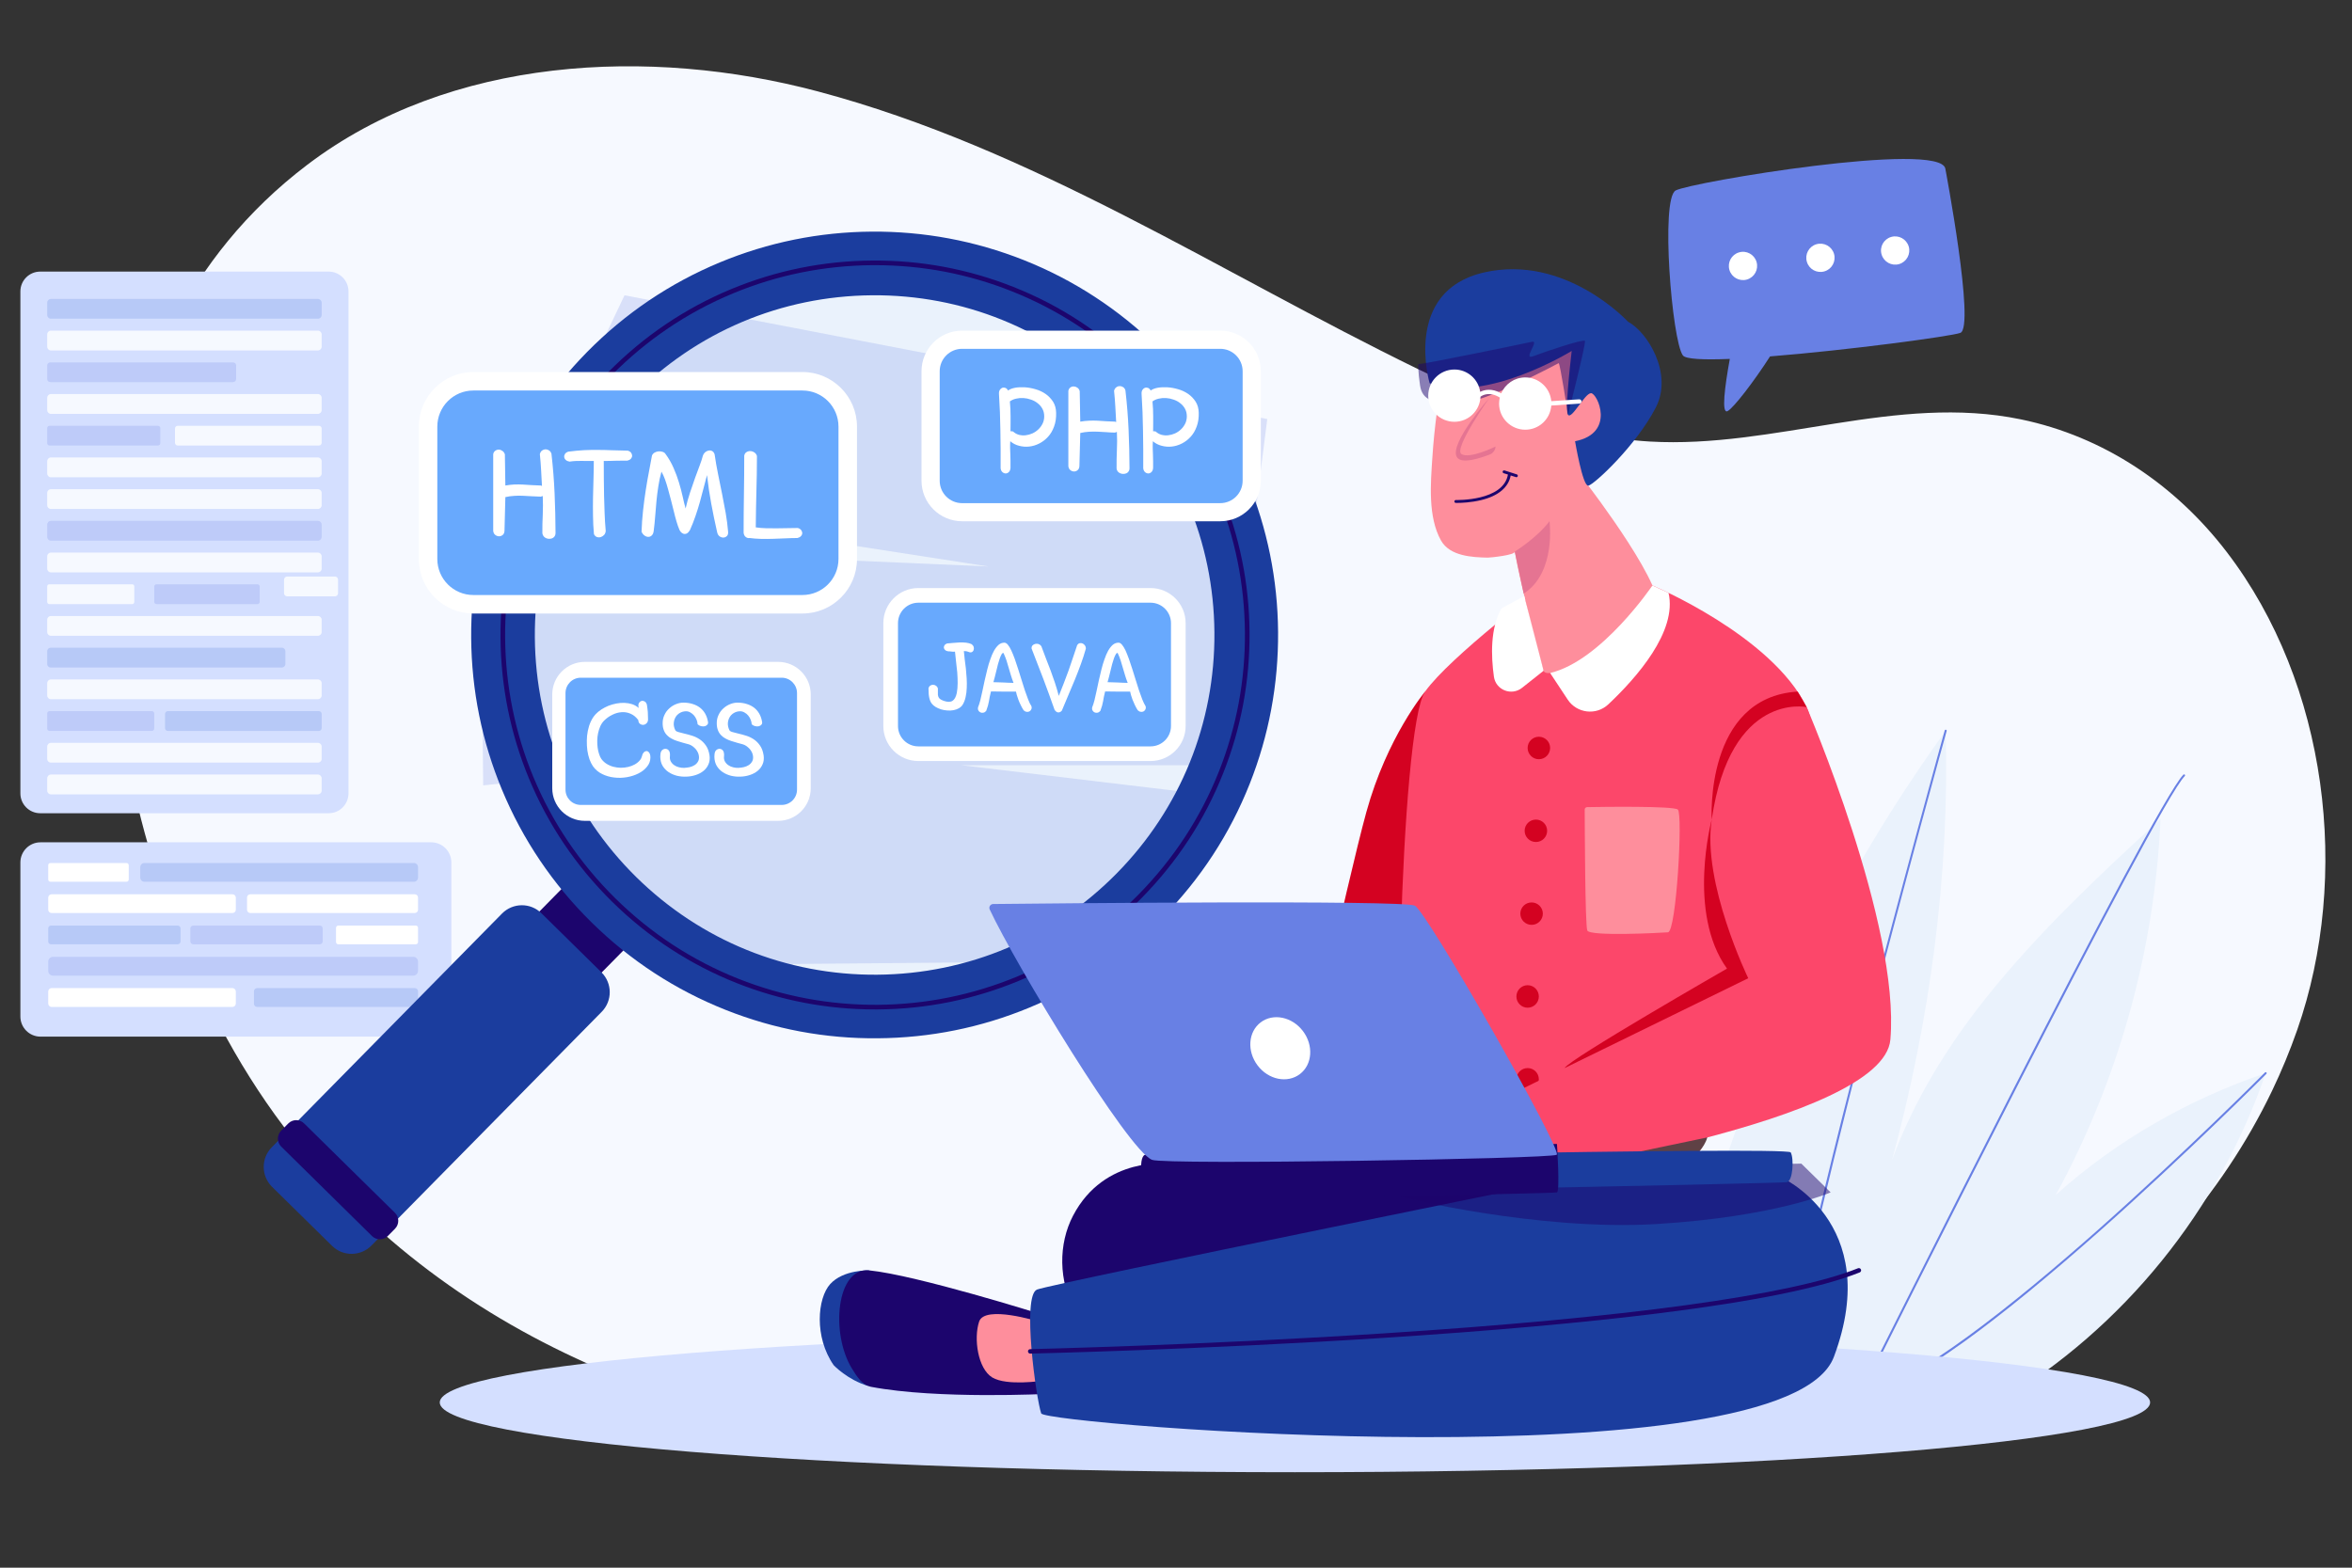 <svg version="1.2" xmlns="http://www.w3.org/2000/svg" viewBox="0 0 3000 2000" width="3000" height="2000">
	<rect x="0" y="0" width="3000" height="2000" fill="#333333" stroke="none"/>
	<title>vecteezy_programer-learning-programming-languages-by-computer-laptop_5151164</title>
	<defs>
		<clipPath clipPathUnits="userSpaceOnUse" id="cp1">
			<path d="m2046.1 429.72c-19.94-21.23-89.92-42.06-144.9-28.9-30.99 7.43-54.18 33.24-59.37 64.68-6.47 39.14-12.31 78.48-14.86 118.1-2.14 33.08-5.91 75.95 11.17 106.08 11.22 19.81 39.33 21.34 59.52 21.68 3.36 0.05 35.24-3.19 34.48-7.61 7.26 42.59 32.46 139.11 36.79 151.97 6.08 18.08 125.13-50.07 144.2-73.83 19.06-23.76-87.19-162.33-87.19-162.33 10.48-29.59 47.9-160.31 20.16-189.84z"/>
		</clipPath>
	</defs>
	<style>
		.s0 { fill: #f6f9ff } 
		.s1 { fill: #d4dfff } 
		.s2 { fill: #ffffff } 
		.s3 { fill: #b7c9f7 } 
		.s4 { opacity: .2;fill: #6880e4 } 
		.s5 { fill: #eaf2fc } 
		.s6 { fill: #6880e4 } 
		.s7 { fill: #1c056d } 
		.s8 { fill: #1b3d9e } 
		.s9 { fill: #d40221 } 
		.s10 { fill: #fe8e9c } 
		.s11 { opacity: .5;fill: #1c056d } 
		.s12 { fill: #fc476a } 
		.s13 { fill: #e57492 } 
		.s14 { fill: #5f4145 } 
		.s15 { fill: #68a9fd } 
	</style>
	<g id="Layer 1">
		<path id="&lt;Path&gt;" class="s0" d="m2898 1391.7c12.1-25.2 22.8-51.1 32.1-77.7 68.7-196.4 39.1-441.4-89.9-609.8-65.3-85.4-156.7-147.3-262.6-169.2-159-32.9-314.2 37.5-473.2 28.3-103.7-6-202.2-46.9-295.7-92.4-252.4-122.9-491.5-281.5-765.6-354.3-214.8-57.1-469.1-44.8-651.4 93.8-307.8 233.9-290.4 670.2-159.3 994.1 38.1 94.1 88.2 184.4 153.2 262.7 224.8 270.7 557.8 372 899.1 394.3 297.6 19.4 605 8.8 903.1-2 299.1-10.9 581.2-199.1 710.2-467.8z"/>
		<g id="&lt;Group&gt;">
			<g id="&lt;Group&gt;">
				<path id="&lt;Path&gt;" class="s1" d="m550.1 1322.5h-498.5c-14.1 0-25.6-11.5-25.6-25.7v-196.5c0-14.2 11.5-25.7 25.6-25.7h498.5c14.1 0 25.6 11.5 25.6 25.7v196.5c0 14.2-11.5 25.7-25.6 25.7z"/>
				<path id="&lt;Path&gt;" class="s2" d="m161.3 1124.9h-97c-1.6 0-2.8-1.3-2.8-2.8v-18.3c0-1.6 1.2-2.8 2.8-2.8h97c1.6 0 2.9 1.2 2.9 2.8v18.3c0 1.5-1.3 2.8-2.9 2.8z"/>
				<path id="&lt;Path&gt;" class="s3" d="m527.9 1124.9h-343.7c-2.9 0-5.3-2.4-5.3-5.3v-13.3c0-3 2.4-5.3 5.3-5.3h343.7c2.9 0 5.3 2.3 5.3 5.3v13.3c0 2.9-2.4 5.3-5.3 5.3z"/>
				<path id="&lt;Path&gt;" class="s2" d="m296.5 1164.8h-230.7c-2.4 0-4.3-1.9-4.3-4.3v-15.3c0-2.4 1.9-4.3 4.3-4.3h230.7c2.4 0 4.3 1.9 4.3 4.3v15.3c0 2.4-1.9 4.3-4.3 4.3z"/>
				<path id="&lt;Path&gt;" class="s2" d="m529 1164.8h-209.7c-2.3 0-4.2-1.8-4.2-4.1v-15.7c0-2.3 1.9-4.1 4.2-4.1h209.7c2.3 0 4.2 1.8 4.2 4.1v15.7c0 2.3-1.9 4.1-4.2 4.1z"/>
				<path id="&lt;Path&gt;" class="s3" d="m226.6 1204.7h-161.5c-2 0-3.6-1.6-3.6-3.6v-16.7c0-2 1.6-3.6 3.6-3.6h161.5c2 0 3.7 1.6 3.7 3.6v16.7c0 2-1.7 3.6-3.7 3.6z"/>
				<path id="&lt;Path&gt;" class="s4" d="m407.9 1204.7h-161.5c-2 0-3.6-1.6-3.6-3.6v-16.7c0-2 1.6-3.6 3.6-3.6h161.5c2 0 3.7 1.6 3.7 3.6v16.7c0 2-1.7 3.6-3.7 3.6z"/>
				<path id="&lt;Path&gt;" class="s2" d="m530.3 1204.7h-98.9c-1.5 0-2.8-1.3-2.8-2.8v-18.2c0-1.6 1.3-2.9 2.8-2.9h98.9c1.6 0 2.9 1.3 2.9 2.9v18.2c0 1.5-1.3 2.8-2.9 2.8z"/>
				<path id="&lt;Path&gt;" class="s4" d="m527.1 1244.7h-459.5c-3.4 0-6.1-2.8-6.1-6.2v-11.7c0-3.4 2.7-6.1 6.1-6.1h459.5c3.4 0 6.1 2.7 6.1 6.1v11.7c0 3.4-2.7 6.2-6.1 6.2z"/>
				<path id="&lt;Path&gt;" class="s2" d="m296.5 1284.6h-230.7c-2.4 0-4.3-2-4.3-4.4v-15.2c0-2.4 1.9-4.4 4.3-4.4h230.7c2.4 0 4.3 2 4.3 4.4v15.2c0 2.4-1.9 4.4-4.3 4.4z"/>
				<path id="&lt;Path&gt;" class="s3" d="m529.1 1284.6h-201.1c-2.3 0-4.1-1.9-4.1-4.1v-15.8c0-2.3 1.8-4.1 4.1-4.1h201.1c2.3 0 4.1 1.8 4.1 4.1v15.8c0 2.2-1.8 4.1-4.1 4.1z"/>
			</g>
			<g id="&lt;Group&gt;">
				<path id="&lt;Path&gt;" class="s1" d="m419.2 1037.5h-367.9c-14 0-25.3-11.4-25.3-25.3v-640.4c0-14 11.3-25.3 25.3-25.3h367.9c14 0 25.3 11.3 25.3 25.3v640.4c0 13.9-11.3 25.3-25.3 25.3z"/>
				<path id="&lt;Path&gt;" class="s3" d="m405.5 406.6h-340.6c-2.6 0-4.7-2.1-4.7-4.8v-15.7c0-2.6 2.1-4.7 4.7-4.7h340.6c2.6 0 4.8 2.1 4.8 4.7v15.7c0 2.7-2.2 4.8-4.8 4.8z"/>
				<path id="&lt;Path&gt;" class="s0" d="m405.5 447.1h-340.6c-2.6 0-4.7-2.2-4.7-4.8v-15.7c0-2.6 2.1-4.8 4.7-4.8h340.6c2.6 0 4.8 2.2 4.8 4.8v15.7c0 2.6-2.2 4.8-4.8 4.8z"/>
				<path id="&lt;Path&gt;" class="s4" d="m297.2 487.5h-233.1c-2.2 0-3.9-1.8-3.9-3.9v-17.4c0-2.2 1.7-3.9 3.9-3.9h233.1c2.2 0 4 1.7 4 3.9v17.4c0 2.1-1.8 3.9-4 3.9z"/>
				<path id="&lt;Path&gt;" class="s0" d="m405.5 528h-340.6c-2.6 0-4.7-2.2-4.7-4.8v-15.7c0-2.6 2.1-4.8 4.7-4.8h340.6c2.6 0 4.8 2.2 4.8 4.8v15.7c0 2.6-2.2 4.8-4.8 4.8z"/>
				<path id="&lt;Path&gt;" class="s0" d="m406.8 568.4h-180.1c-1.9 0-3.5-1.5-3.5-3.5v-18.2c0-2 1.6-3.5 3.5-3.5h180.1c1.9 0 3.5 1.5 3.5 3.5v18.2c0 2-1.6 3.5-3.5 3.5z"/>
				<path id="&lt;Path&gt;" class="s4" d="m201.4 568.4h-138.2c-1.7 0-3-1.3-3-3v-19.2c0-1.7 1.3-3 3-3h138.2c1.7 0 3.1 1.3 3.1 3v19.2c0 1.7-1.4 3-3.1 3z"/>
				<path id="&lt;Path&gt;" class="s0" d="m405.5 608.9h-340.6c-2.6 0-4.7-2.2-4.7-4.8v-15.7c0-2.6 2.1-4.8 4.7-4.8h340.6c2.6 0 4.8 2.2 4.8 4.8v15.7c0 2.6-2.2 4.8-4.8 4.8z"/>
				<path id="&lt;Path&gt;" class="s0" d="m405.5 649.3h-340.6c-2.6 0-4.7-2.1-4.7-4.7v-15.8c0-2.6 2.1-4.7 4.7-4.7h340.6c2.6 0 4.8 2.1 4.8 4.7v15.8c0 2.6-2.2 4.7-4.8 4.7z"/>
				<path id="&lt;Path&gt;" class="s4" d="m405.5 689.8h-340.6c-2.6 0-4.7-2.2-4.7-4.8v-15.7c0-2.6 2.1-4.8 4.7-4.8h340.6c2.6 0 4.8 2.2 4.8 4.8v15.7c0 2.6-2.2 4.8-4.8 4.8z"/>
				<path id="&lt;Path&gt;" class="s0" d="m405.5 730.2h-340.6c-2.6 0-4.7-2.1-4.7-4.7v-15.8c0-2.6 2.1-4.7 4.7-4.7h340.6c2.6 0 4.8 2.1 4.8 4.7v15.8c0 2.6-2.2 4.7-4.8 4.7z"/>
				<path id="&lt;Path&gt;" class="s0" d="m168.6 770.7h-105.7c-1.5 0-2.7-1.2-2.7-2.7v-19.9c0-1.5 1.2-2.7 2.7-2.7h105.7c1.5 0 2.7 1.2 2.7 2.7v19.9c0 1.5-1.2 2.7-2.7 2.7z"/>
				<path id="&lt;Path&gt;" class="s4" d="m328.4 770.7h-128.7c-1.7 0-3-1.3-3-3v-19.3c0-1.6 1.3-3 3-3h128.7c1.6 0 2.9 1.4 2.9 3v19.3c0 1.7-1.3 3-2.9 3z"/>
				<path id="&lt;Path&gt;" class="s0" d="m405.5 811.1h-340.6c-2.6 0-4.7-2.1-4.7-4.7v-15.8c0-2.6 2.1-4.7 4.7-4.7h340.6c2.6 0 4.8 2.1 4.8 4.7v15.8c0 2.6-2.2 4.7-4.8 4.7z"/>
				<path id="&lt;Path&gt;" class="s3" d="m359.5 851.6h-294.9c-2.4 0-4.4-2-4.4-4.5v-16.3c0-2.5 2-4.5 4.4-4.5h294.9c2.5 0 4.5 2 4.5 4.5v16.3c0 2.5-2 4.5-4.5 4.5z"/>
				<path id="&lt;Path&gt;" class="s0" d="m405.5 892h-340.6c-2.6 0-4.7-2.1-4.7-4.7v-15.7c0-2.7 2.1-4.8 4.7-4.8h340.6c2.6 0 4.8 2.1 4.8 4.8v15.7c0 2.6-2.2 4.7-4.8 4.7z"/>
				<path id="&lt;Path&gt;" class="s4" d="m193.7 932.5h-130.5c-1.7 0-3-1.3-3-3v-19.3c0-1.6 1.3-3 3-3h130.5c1.7 0 3 1.4 3 3v19.3c0 1.7-1.3 3-3 3z"/>
				<path id="&lt;Path&gt;" class="s3" d="m406.7 932.5h-192.6c-2 0-3.6-1.6-3.6-3.6v-18.1c0-2 1.6-3.6 3.6-3.6h192.6c2 0 3.6 1.6 3.6 3.6v18.1c0 2-1.6 3.6-3.6 3.6z"/>
				<path id="&lt;Path&gt;" class="s0" d="m405.5 972.9h-340.6c-2.6 0-4.7-2.1-4.7-4.7v-15.7c0-2.7 2.1-4.8 4.7-4.8h340.6c2.6 0 4.8 2.1 4.8 4.8v15.7c0 2.6-2.2 4.7-4.8 4.7z"/>
				<path id="&lt;Path&gt;" class="s0" d="m405.5 1013.4h-340.6c-2.6 0-4.7-2.1-4.7-4.8v-15.7c0-2.6 2.1-4.8 4.7-4.8h340.6c2.6 0 4.8 2.2 4.8 4.8v15.7c0 2.7-2.2 4.8-4.8 4.8z"/>
			</g>
		</g>
		<path id="&lt;Path&gt;" class="s5" d="m2622 1524.6q4-7 7.7-14.1c75.5-143.5 118.9-303.8 126.1-465.7-77.7 71.2-155.9 144.7-221.7 227.1-50.3 62.9-93.4 132.8-120.8 208.2 48.3-178.3 73.6-363.4 68.4-547.9-183.4 254.6-306.9 551.5-359.9 860.8l428.8-4.8c157.7-93.9 280.3-245.3 339.3-419.1-98.1 33.1-190.7 86.1-267.9 155.5z"/>
		<g id="&lt;Clip Group&gt;">
			<path id="&lt;Path&gt;" class="s6" d="m2370.2 1781.3l1.1-2.1c15.3-30.7 375.8-753.1 413.6-790.9 0.5-0.5 1.3-0.5 1.8 0 0.5 0.5 0.5 1.3 0 1.8-36.5 36.5-389.9 743.8-412.1 788.1 63.5-8.5 198.5-118.1 301.3-209.1 112.8-100.1 212.1-199.9 213.1-200.9 0.5-0.5 1.3-0.5 1.8 0 0.5 0.5 0.5 1.3 0 1.8-1 1-100.3 100.9-213.2 201-66.4 58.8-124.3 106.1-172.3 140.7-60.2 43.3-104.8 66.6-132.8 69.4z"/>
			<path id="&lt;Path&gt;" class="s6" d="m2270.6 1815.4c-0.7 0-1.2-0.6-1.2-1.3-1-47.8 34.3-210.8 104.7-484.5 52.5-203.7 105.9-395.8 106.4-397.7 0.2-0.7 0.9-1.1 1.6-0.9 0.7 0.2 1.1 0.9 0.9 1.5-0.6 2-54 194.1-106.4 397.8-48.4 187.9-105.8 424.4-104.7 483.8 0 0.7-0.5 1.3-1.2 1.3q-0.1 0-0.1 0z"/>
		</g>
		<g id="&lt;Group&gt;">
			<path id="&lt;Path&gt;" class="s7" d="m759.7 1248.5l-79.2-78 41.1-41.8 79.2 78.1z"/>
			<path id="&lt;Path&gt;" class="s5" d="m1428.1 1117.8c-170 172.6-447.7 174.8-620.3 4.8-172.6-170-174.7-447.7-4.7-620.3 170-172.6 447.7-174.7 620.3-4.7 172.6 169.9 174.7 447.6 4.7 620.2z"/>
			<g id="&lt;Clip Group&gt;">
				<path id="&lt;Path&gt;" class="s4" d="m778 1002c-84.8-11.5-161.6 0.4-161.7 0-0.3-0.8-2.3-307.4-2.3-307.4l646.8 28.1-585.4-90.7 121.2-255.3 819.8 157.9-55.9 441.6h-334.8l332.9 39.7-109.1 210-623.6 5.5-159.7-186.6 369.1-25.9c0 0-141.4-1.1-257.3-16.9z"/>
			</g>
			<g id="&lt;Group&gt;">
				<path id="&lt;Compound Path&gt;" class="s8" d="m754.5 1176.7c-49.5-48.7-87.9-105.7-114.3-169.4-25.5-61.4-38.7-126.5-39.2-193.3-0.5-66.8 11.7-132 36.2-193.9 25.4-64 63-121.6 111.7-171.1 48.8-49.5 105.8-87.9 169.4-114.3 61.5-25.5 126.5-38.7 193.4-39.2 66.8-0.5 132 11.7 193.9 36.2 64 25.4 121.6 63 171.1 111.7 49.4 48.8 87.9 105.7 114.3 169.4 25.5 61.5 38.7 126.5 39.2 193.3 0.5 66.8-11.7 132.1-36.2 193.9-25.4 64.1-63 121.7-111.8 171.1-48.7 49.5-105.7 88-169.3 114.4-61.5 25.5-126.5 38.6-193.4 39.1-66.8 0.6-132-11.6-193.9-36.2-64-25.4-121.6-62.9-171.1-111.7zm665.2-675.4c-82.5-81.3-191.7-125.5-307.4-124.6-115.8 0.9-224.3 46.8-305.5 129.3-81.2 82.5-125.5 191.6-124.6 307.4 0.9 115.8 46.8 224.2 129.3 305.5 82.5 81.2 191.7 125.5 307.4 124.6 115.8-0.9 224.3-46.8 305.5-129.3 81.2-82.5 125.5-191.7 124.6-307.5-0.9-115.7-46.8-224.2-129.3-305.4z"/>
			</g>
			<path id="&lt;Path&gt;" class="s8" d="m423.5 1589.4l-76.5-75.3c-14-13.8-14.2-36.4-0.4-50.4l293.7-298.2c13.8-14 36.3-14.2 50.3-0.4l76.5 75.3c14 13.8 14.2 36.4 0.4 50.4l-293.7 298.2c-13.8 14-36.3 14.2-50.3 0.4z"/>
			<path id="&lt;Compound Path&gt;" class="s7" d="m1116 1287.8c-60.7 0-120-11.3-176.3-33.6-59.4-23.6-112.9-58.5-158.8-103.7-46-45.3-81.7-98.2-106.2-157.3-23.6-57-35.8-117.4-36.3-179.5-0.5-62 10.8-122.6 33.6-180 23.6-59.4 58.5-112.9 103.7-158.8 45.3-46 98.2-81.7 157.2-106.2 57.1-23.6 117.5-35.9 179.5-36.3 62.1-0.5 122.6 10.8 180.1 33.6 59.4 23.5 112.8 58.4 158.8 103.7 45.9 45.2 81.7 98.1 106.1 157.2 23.7 57.1 35.9 117.5 36.4 179.5 0.5 62.1-10.8 122.6-33.6 180-23.6 59.5-58.5 112.9-103.7 158.9l-2.1-2.1 2.1 2.1c-45.3 45.9-98.2 81.6-157.2 106.1-57.1 23.7-117.5 35.9-179.5 36.4q-1.9 0-3.8 0zm0.2-949.5q-1.9 0-3.7 0c-61.3 0.5-120.9 12.5-177.3 35.9-58.3 24.2-110.6 59.4-155.3 104.8-44.7 45.4-79.1 98.2-102.4 156.9-22.5 56.7-33.7 116.5-33.2 177.8 0.5 61.3 12.6 120.9 35.9 177.3 24.2 58.3 59.5 110.5 104.8 155.2 45.4 44.7 98.2 79.2 156.9 102.5 56.7 22.5 116.5 33.6 177.8 33.2 61.3-0.5 120.9-12.6 177.3-35.9 58.3-24.2 110.6-59.5 155.3-104.9 44.6-45.4 79.1-98.1 102.4-156.8 22.5-56.7 33.7-116.6 33.2-177.8-0.5-61.3-12.6-121-35.9-177.3-24.2-58.4-59.5-110.6-104.9-155.3-45.3-44.7-98.1-79.1-156.8-102.4-55.6-22.1-114.1-33.2-174.1-33.2z"/>
			<path id="&lt;Path&gt;" class="s7" d="m474.5 1576.9l-115.8-114.1c-5.6-5.5-5.7-14.5-0.2-20.2l9.2-9.3c5.5-5.6 14.6-5.7 20.2-0.1l115.8 114c5.7 5.6 5.7 14.6 0.2 20.3l-9.2 9.3c-5.5 5.6-14.6 5.7-20.2 0.1z"/>
		</g>
		<path id="&lt;Path&gt;" class="s1" d="m2742.5 1789.2c0 49.1-488.4 89-1090.8 89-602.4 0-1090.8-39.9-1090.8-89 0-49.2 488.4-89.1 1090.8-89.1 602.4 0 1090.8 39.9 1090.8 89.1z"/>
		<g id="&lt;Group&gt;">
			<path id="&lt;Path&gt;" class="s9" d="m1817.7 882.3c0 0-48.4 57.6-74.9 153.7-24.5 88.8-96 416.6-96 416.6h183.4z"/>
			<g id="&lt;Group&gt;">
				<path id="&lt;Path&gt;" class="s8" d="m1108.7 1620.7c0 0-32.9-1.2-49.8 17.5-16.3 18-20.6 67.5 4.5 103.5 0 0 17.6 18.7 43.8 26.4 0 0-22.4-51.9-21.5-87.1 0.9-35.2 23-60.3 23-60.3z"/>
				<path id="&lt;Path&gt;" class="s7" d="m1086.8 1746.2c-27.8-45-20-129.8 21.9-125.5 60.5 6.1 218.7 55.8 218.7 55.8l9.3 101.7c0 0-141 7.2-225.5-8.9-11.4-2.2-18.4-13.4-24.4-23.1z"/>
				<path id="&lt;Path&gt;" class="s10" d="m1324.6 1686c0 0-68.5-21.5-75.7 0-7.2 21.5-1.7 60 16.7 71.3 18.5 11.2 64.1 4.2 64.1 4.2z"/>
			</g>
			<path id="&lt;Path&gt;" class="s7" d="m1491.9 1484.5c0 0-83.1-10.6-123.3 66.6-37.1 71.2-2.2 190.3 146.2 203.2 148.4 12.9 557.1-20.4 557.1-20.4v-220.7z"/>
			<path id="&lt;Path&gt;" class="s8" d="m2269 1500.4c0 0 134.8 57.5 70.2 230.5-60.8 163.1-1006.1 86.3-1011.1 72.3-6.2-16.8-25-150.2-5.4-158 19.7-7.8 724.7-150.6 724.7-150.6z"/>
			<g id="&lt;Clip Group&gt;">
				<path id="&lt;Path&gt;" class="s11" d="m1786.2 1526.9c0 0 174.9 43.8 326.5 34.7 151.6-9.2 222.3-40.4 222.3-40.4l-37.4-36.7-486.9 10.1z"/>
				<path id="&lt;Path&gt;" class="s7" d="m1314 1726.9c-1.5 0-2.8-1.3-2.8-2.8-0.1-1.6 1.2-2.9 2.8-2.9 2.1-0.1 214.1-4.9 449.2-20 311-20 520.8-48.7 606.7-83.2 1.5-0.6 3.2 0.1 3.8 1.6 0.6 1.5-0.2 3.1-1.6 3.7-48.4 19.4-134.1 36.9-254.9 52-96.5 12.1-215.4 22.7-353.6 31.6-235.2 15.1-447.4 19.9-449.5 20q0 0-0.1 0z"/>
			</g>
			<g id="&lt;Group&gt;">
				<path id="&lt;Path&gt;" class="s12" d="m2107.7 746.9c0 0 152 63.6 196.7 155.2 44.8 91.6-115 566.5-144.8 575-29.8 8.5-338.6 14.9-362 0-23.5-14.9-11.9-550 20.1-594.8 31.9-44.7 152.5-135.4 152.5-135.4z"/>
				<g id="&lt;Clip Group&gt;">
					<path id="&lt;Path&gt;" class="s10" d="m2021.3 1032.8c0-1.7 1.4-3 3-3.1 17.9-0.3 109.8-1.7 115.8 3.1 6.6 5.4-1.9 155.9-12.6 156.6-10.7 0.8-99.8 5.4-102.9-2.3-2.8-7-3.2-133.2-3.3-154.3z"/>
				</g>
				<g id="&lt;Group&gt;">
					<g id="&lt;Group&gt;">
						<g id="&lt;Group&gt;">
							<path id="&lt;Path&gt;" class="s10" d="m2046.1 429.7c-19.9-21.2-89.9-42-144.9-28.9-31 7.4-54.2 33.3-59.4 64.7-6.4 39.1-12.3 78.5-14.8 118.1-2.2 33.1-5.9 75.9 11.1 106.1 11.3 19.8 39.4 21.3 59.6 21.7 3.3 0 35.2-3.2 34.4-7.7 7.3 42.6 32.5 139.2 36.8 152 6.1 18.1 125.2-50 144.2-73.8 19.1-23.8-87.2-162.3-87.2-162.3 10.5-29.6 47.9-160.3 20.2-189.9z"/>
							<g id="&lt;Clip Group&gt;" clip-path="url(#cp1)">
							</g>
							<path id="&lt;Path&gt;" class="s13" d="m1899.7 507.6c0 0-46.1 65.1-35.6 71.7 10.6 6.6 43.5-9.6 43.5-9.6-0.3 4.6-3.2 8.6-7.5 10.2-12.4 4.7-36.5 12.8-42 3-9.5-17.4 41.6-75.3 41.6-75.3z"/>
							<path id="&lt;Path&gt;" class="s13" d="m1932.1 703.7c0 0 28.5-17.6 44.3-38.8 0 0 8.9 65.5-32.9 92.4z"/>
						</g>
						<path id="&lt;Path&gt;" class="s8" d="m2076.5 410.4c24.2 12.6 57.9 65.7 35.6 109.3-25 48.6-78.9 98.7-86.2 99.9-7.2 1.1-16.9-56.7-16.9-56.7 52.2-10.3 28.4-61.6 20.3-61.3-8.2 0.3-24.4 33.9-29.3 27.6-3.7-4.8 1.9-57.2 4.7-81.5 0 0-109.8 67.9-181.2 41.2 0 0-34.7-117.5 69.3-141.3 104-23.8 183.7 62.8 183.7 62.8z"/>
						<g id="&lt;Clip Group&gt;">
							<path id="&lt;Path&gt;" class="s11" d="m1809.1 464.5c9.9-0.3 135-26.3 145-28.5 10.1-2.2-12.8 24 1.7 18.4 14.5-5.6 64.1-22.3 65.8-19.5 1.7 2.8-21.6 94.3-21.6 94.3 0 0-10.2-66.4-11.9-65.9-1.6 0.6-93.7 50.8-127.2 51.4-33.4 0.5-46.8-4.5-49.6-22.9-2.8-18.4-2.2-27.3-2.2-27.3z"/>
						</g>
					</g>
					<path id="&lt;Path&gt;" class="s7" d="m1934.7 605.2l-15.6-5c-1-0.3-2.1 0.2-2.4 1.2-0.3 0.9 0.3 2 1.2 2.3l5.5 1.7c-5.9 34.1-65.8 32.5-66.4 32.5-1-0.1-1.9 0.8-1.9 1.8-0.1 1 0.7 1.8 1.8 1.9 0.1 0 0.8 0 2 0 4.8 0 17.3-0.4 30.4-3.6 21.8-5.3 34.8-16.2 37.6-31.4l6.7 2.1q0.3 0.1 0.6 0.1c0.8 0 1.5-0.5 1.7-1.3 0.3-1-0.2-2-1.2-2.3z"/>
					<path id="&lt;Path&gt;" class="s2" d="m2014.2 509.4l-35.5 2.4c-1.6-17-15.8-30.3-33.2-30.3-13.8 0-25.6 8.4-30.7 20.3-12.1-7-21.6-4.5-26.8-1.9-2.3-16.1-16.2-28.5-32.9-28.5-18.4 0-33.4 15-33.4 33.4 0 18.4 15 33.3 33.4 33.3 18 0 32.6-14.2 33.3-32 2.6-2 11.6-7 24.6 1.1-0.5 2.5-0.9 5-0.9 7.7 0 18.4 15 33.3 33.4 33.3 17.6 0 31.9-13.6 33.2-30.8l35.9-2.5c1.5-0.1 2.7-1.4 2.6-2.9-0.1-1.6-1.5-2.7-3-2.6z"/>
				</g>
				<path id="&lt;Path&gt;" class="s2" d="m1977.2 858.6l22.4 33.9c11.6 17.6 36.4 20.6 51.8 6.1 35.6-33.5 88.4-93 76.8-142.3l-20.5-9.4c0 0-65 96.2-130.5 111.7z"/>
				<path id="&lt;Path&gt;" class="s2" d="m1968.9 855.7l-27.5 21.8c-13.5 10.7-33.5 2.8-35.9-14.2-3.7-26.4-4.8-61.7 9.6-87.1l29.1-15.8z"/>
				<g id="&lt;Group&gt;">
					<path id="&lt;Path&gt;" class="s9" d="m1962.8 968.6c-7.9 0-14.3-6.5-14.3-14.4 0-7.9 6.4-14.3 14.3-14.3 8 0 14.4 6.4 14.4 14.3 0 7.9-6.4 14.4-14.4 14.4z"/>
					<path id="&lt;Path&gt;" class="s9" d="m1959.1 1074.2c-8 0-14.4-6.4-14.4-14.3 0-7.9 6.4-14.3 14.4-14.3 7.9 0 14.3 6.4 14.3 14.3 0 7.9-6.4 14.3-14.3 14.3z"/>
					<path id="&lt;Path&gt;" class="s9" d="m1953.6 1179.9c-8 0-14.4-6.4-14.4-14.3 0-7.9 6.4-14.3 14.4-14.3 7.9 0 14.3 6.4 14.3 14.3 0 7.9-6.4 14.3-14.3 14.3z"/>
					<path id="&lt;Path&gt;" class="s9" d="m1948.5 1285.6c-7.9 0-14.3-6.4-14.3-14.3 0-8 6.4-14.4 14.3-14.4 7.9 0 14.3 6.4 14.3 14.4 0 7.9-6.4 14.3-14.3 14.3z"/>
					<path id="&lt;Path&gt;" class="s9" d="m1948.5 1391.3c-7.9 0-14.3-6.4-14.3-14.4 0-7.9 6.4-14.3 14.3-14.3 7.9 0 14.3 6.4 14.3 14.3 0 8-6.4 14.4-14.3 14.4z"/>
				</g>
			</g>
			<path id="&lt;Path&gt;" class="s12" d="m2304.4 902.1c0 0 119.5 277.8 106.8 424.2-9.2 105.9-475.2 174.1-475.2 174.1l-51.6-83.3 345.5-169.1c0 0-133.6-300 74.5-345.9z"/>
			<path id="&lt;Path&gt;" class="s9" d="m1995.7 1362.6l234.2-114.6c0 0-59.1-121.8-46.6-202.4 0 0-31.9 118.8 19.5 190.1 0 0-202.8 116.5-207.1 126.9z"/>
			<path id="&lt;Path&gt;" class="s9" d="m2304.4 902.1c0 0-97.1-20.6-121.1 143.5 0 0-9.3-155.9 109.6-163.3z"/>
			<path id="&lt;Path&gt;" class="s14" d="m2177.6 1451.1l-142.4 29.8c0 0 107.3 2.5 124.4-3.8 0 0 14.7-12.6 18-26z"/>
			<g id="&lt;Group&gt;">
				<path id="&lt;Path&gt;" class="s8" d="m1469.5 1479.7c0 0 810.2-17.6 814.6-9.5 4.3 8 2.8 36.7-4.9 38-7.8 1.4-790.6 18.1-801.4 11.4-10.8-6.7-8.3-39.9-8.3-39.9z"/>
				<g id="&lt;Clip Group&gt;">
					<path id="&lt;Path&gt;" class="s7" d="m1985.9 1459.4c0 0 4.1 60.2 0 61.8-4.2 1.6-503.1 11.6-516.6 5.1-13.6-6.4-18.3-50.1-8.8-53.1 9.6-3 525.4-13.8 525.4-13.8z"/>
				</g>
				<path id="&lt;Path&gt;" class="s6" d="m1262.4 1160.3c-1.5-3.2 0.8-6.9 4.4-7 64.4-0.7 523.2-5.3 537.8 2.1 15.8 8 189 312.5 181 317.8-8 5.3-499.1 13.1-516.1 6.5-30.5-11.7-174.8-250.1-207.1-319.4z"/>
				<path id="&lt;Path&gt;" class="s2" d="m1661.9 1315.4c13.8 18.2 12.1 42.8-3.9 54.9-16 12.1-40.1 7.2-53.9-11-13.8-18.3-12.1-42.8 3.9-55 16-12.1 40.1-7.1 53.9 11.1z"/>
			</g>
		</g>
		<g id="&lt;Group&gt;">
			<g id="&lt;Group&gt;">
				<path id="&lt;Path&gt;" class="s2" d="m603.8 782.7c-38.4 0-69.6-31.2-69.6-69.6v-168.8c0-38.4 31.2-69.7 69.6-69.7h419.7c38.4 0 69.6 31.3 69.6 69.7v168.8c0 38.4-31.2 69.6-69.6 69.6z"/>
				<path id="&lt;Path&gt;" class="s15" d="m1023.5 759.1h-419.7c-25.4 0-46-20.6-46-46v-168.8c0-25.5 20.6-46.1 46-46.1h419.7c25.4 0 46 20.6 46 46.1v168.8c0 25.4-20.6 46-46 46z"/>
				<g id="&lt;Group&gt;">
					<path id="&lt;Compound Path&gt;" class="s2" d="m688.6 579.4q0.7-3 2.7-4.6 2.1-1.5 4.5-1.6 2.4 0 4.5 1.4 2.2 1.4 3.1 4.3 2.9 25.6 4 50.6 1.1 25.1 1.2 50.9-0.1 2.4-1.3 4-1.1 1.5-2.9 2.3-1.8 0.7-3.9 0.7-2.1 0-3.9-0.8-1.9-0.8-3.1-2.3-1.3-1.5-1.7-3.9-0.1-12.1 0.5-23.8 0.5-11.7 0-23.8-0.6 0.2-1.2 0.4-0.7 0.2-1.4 0.4-6-0.1-11.6-0.5-5.6-0.4-11.1-0.6-5.5-0.3-11 0.1-5.6 0.3-11.4 1.6l-1.1 43q-0.2 3.6-2.3 5.3-2.1 1.7-4.6 1.7-2.5 0-4.8-1.7-2.3-1.7-2.7-5.2v-97.9q0.6-3 2.7-4.4 2-1.4 4.5-1.4 2.4 0.1 4.6 1.7 2.2 1.5 3.1 4.4l0.6 39.7q5.9-1 11.5-1.3 5.5-0.2 11 0.1 5.5 0.3 11.1 0.7 5.6 0.4 11.6 0.5 0.4 0.2 0.8 0.3 0.3 0.1 0.7 0.3-0.6-10.7-1.1-20.3-0.5-9.6-1.6-20.3z"/>
					<path id="&lt;Compound Path&gt;" class="s2" d="m726.4 588.9q-3-0.5-4.7-2.1-1.8-1.6-2-3.6-0.3-2 0.9-4 1.3-2 4.2-3 11.2-1.4 20.2-1.9 9-0.4 17.7-0.3 8.6 0 17.7 0.4 9.1 0.4 20.2 0.5 3 0.8 4.4 2.7 1.3 1.9 1.3 3.9-0.1 2.1-1.6 3.8-1.6 1.7-4.6 2.4-4.5 0-8.1 0-3.5 0.1-6.9 0.1-3.4 0.1-6.9 0.2-3.6 0.1-8.1 0.1 0.1 11.3 0.1 22.5 0.1 11.1 0.3 22.1 0.2 11.1 0.7 22.2 0.4 11.1 1.4 22.4-0.2 3-2 5.1-1.9 2-4.3 2.8-2.5 0.7-4.9-0.1-2.5-0.9-3.8-3.7-1.1-11.6-1.2-23.3-0.2-11.7 0-23.3 0.2-11.7 0.6-23.4 0.4-11.7 0.4-23.3-4.9 0.1-8.5 0-3.7-0.1-7.1-0.1-3.4-0.1-7 0.1-3.6 0.1-8.4 0.8z"/>
					<path id="&lt;Compound Path&gt;" class="s2" d="m880.1 676.1q-2.3 3.9-4.6 4.7-2.2 0.8-4.1 0-1.9-0.8-3.2-2.4-1.3-1.7-1.7-2.8-1.9-4.5-3.7-10.6-1.8-6.1-3.4-12.9-1.7-6.7-3.5-13.9-1.8-7.1-3.7-13.8-1.8-6.7-3.9-12.6-2.1-5.8-4.6-10.1-2.6 9.3-4 18.8-1.5 9.5-2.4 19-0.9 9.5-1.6 19-0.7 9.5-1.9 18.8-0.5 3.9-2.4 5.7-1.9 1.9-4.3 1.9-2.5 0.1-4.9-1.6-2.4-1.7-3.9-4.9 0.4-13.2 1.9-26.9 1.5-13.7 3.5-26.5 2-12.8 4.2-24.1 2.1-11.4 3.7-19.8 1-2.3 3.3-3.7 2.3-1.3 5-1.6 2.7-0.2 5.2 0.6 2.6 0.8 3.8 2.8 6.1 8.3 10.2 17.7 4.2 9.5 7 18.9 2.8 9.3 4.7 17.9 1.8 8.5 3.7 15 2.3-10.2 5.6-20.2 3.3-10 6.5-18.9 3.3-8.9 6-16.2 2.7-7.2 3.9-12 0.7-2.4 2.7-4.3 2.1-1.8 4.5-2.3 2.4-0.5 4.6 0.6 2.2 1.1 3.2 4.3 1.9 13.2 4.5 25.7 2.5 12.5 5 24.7 2.4 12.1 4.6 24.2 2.1 12.1 3.1 24.1 0.3 3.6-1.5 5.4-1.9 1.9-4.4 2-2.5 0.1-4.9-1.5-2.4-1.7-3.2-5.4-2.1-9.4-4-18.4-1.9-9-3.5-17.9-1.6-8.9-3-17.9-1.3-9-2.4-18.6-2.4 8.5-4.5 17-2.2 8.6-4.6 17.3-2.4 8.6-5.5 17.6-3 8.9-7.1 18.1z"/>
					<path id="&lt;Compound Path&gt;" class="s2" d="m949.3 581.2q0.6-3 2.9-4.4 2.2-1.4 4.9-1.3 2.7 0.1 5.1 1.7 2.5 1.7 3.3 4.6 0 12-0.2 23.2-0.2 11.2-0.5 22.2-0.3 11.1-0.5 22.3-0.2 11.3-0.3 23.3 6 0.9 12.9 1.1 6.8 0.2 13.9 0.1 7 0 13.8-0.2 6.9-0.2 13-0.2 2.9 0.8 4.3 2.7 1.4 1.9 1.4 3.9-0.1 2.1-1.7 3.8-1.5 1.7-4.5 2.4-6.8 0-14.7 0.4-7.8 0.4-15.9 0.6-8.1 0.3-15.9 0.1-7.8-0.2-14.4-1.1-2.5 0.5-4.8-1.2-2.4-1.6-2.9-5.5 0-12.7 0.1-24.9 0.1-12.2 0.3-24.3 0.2-12.1 0.3-24.4 0.1-12.2 0.1-24.9z"/>
				</g>
			</g>
			<g id="&lt;Group&gt;">
				<path id="&lt;Path&gt;" class="s2" d="m1171.4 970.9c-24.7 0-44.7-20-44.7-44.7v-131.2c0-24.7 20-44.8 44.7-44.8h296.1c24.7 0 44.8 20.1 44.8 44.8v131.2c0 24.7-20.1 44.7-44.8 44.7z"/>
				<path id="&lt;Path&gt;" class="s15" d="m1467.5 952.2h-296.1c-14.4 0-26-11.6-26-26v-131.2c0-14.4 11.6-26.1 26-26.1h296.1c14.4 0 26.1 11.7 26.1 26.1v131.2c0 14.4-11.7 26-26.1 26z"/>
				<g id="&lt;Group&gt;">
					<path id="&lt;Compound Path&gt;" class="s2" d="m1209.3 830.9q-2.4-0.3-3.8-1.6-1.3-1.3-1.6-2.8-0.2-1.6 0.8-3.2 1-1.6 3.3-2.4 3.5-0.3 7.7-0.7 4.2-0.4 8.4-0.6 4.3-0.1 8.2 0.3 3.9 0.5 6.8 1.8 2.3 1.7 2.9 3.8 0.5 2.2-0.2 3.9-0.6 1.8-2.4 2.6-1.8 0.7-4.4-0.5-2-0.9-5.6-0.9 0.4 4.8 1.1 10.5 0.8 5.7 1.5 11.9 0.6 6.2 1 12.5 0.4 6.3 0.1 12.2-0.2 6-1.4 11.3-1.1 5.4-3.5 9.5-1.8 3.1-4.9 4.9-3.2 1.9-7 2.6-3.8 0.7-7.9 0.4-4.2-0.3-8-1.4-3.8-1.2-7-3.1-3.2-1.9-5.1-4.5-1.4-1.9-2.2-4.3-0.8-2.4-1.2-5-0.4-2.5-0.4-5-0.1-2.5-0.2-4.8 0.5-2.4 2.2-3.6 1.6-1.1 3.6-1.1 2 0 3.7 1.2 1.8 1.2 2.5 3.5 0.1 3.4 0 5.8-0.2 2.4 0.4 4.2 0.5 1.8 2 3.2 1.5 1.3 5 2.6 7.3 2.5 11.2 0 3.9-2.5 5.5-10 1.1-5.9 1.1-12.6 0-6.6-0.5-13.5-0.6-6.8-1.5-13.6-0.9-6.8-1.4-13.1-2.5 0.3-4.9-0.1-2.4-0.4-3.9-0.3z"/>
					<path id="&lt;Compound Path&gt;" class="s2" d="m1247.5 902.4q1.5-3.6 2.9-9 1.3-5.4 2.7-11.9 1.4-6.5 2.9-13.6 1.5-7 3.3-13.9 1.7-6.9 3.9-13 2.1-6.2 4.7-10.9 2.7-4.7 5.9-7.5 3.2-2.7 7.3-2.7 2.3 0 4.5 2.7 2.3 2.8 4.4 7.4 2.2 4.7 4.4 10.8 2.2 6.2 4.3 12.9 2.1 6.7 4.3 13.7 2.1 7 4.2 13.3 2.1 6.3 4.2 11.6 2 5.3 4.2 8.6 0.7 2.3-0.2 4.1-0.8 1.7-2.4 2.6-1.6 0.8-3.6 0.5-2.1-0.3-3.8-2-2-3.1-3.7-6.7-1.8-3.6-3-6.9-1.2-3.3-2-6-0.8-2.7-1-4.2-4.3 0-8.2 0-3.9 0-7.8 0-3.8 0-7.7-0.1-3.8 0-8.2-0.1-1 3.9-1.6 6.9-0.5 2.9-1 5.6-0.5 2.8-1.3 5.7-0.8 2.8-2.2 6.6-1.6 1.9-3.6 2.3-2 0.4-3.6-0.3-1.7-0.7-2.7-2.4-1-1.7-0.5-4.1zm32.5-69.3q-1.2-0.4-2.4 1.5-1.1 1.9-2.3 5.1-1.2 3.3-2.3 7.4-1.1 4.2-2.1 8.5-1.1 4.2-2 8.1-1 3.9-1.8 6.6 3.6 0.1 6.8 0.2 3.1 0.1 6.1 0.2 3 0.1 6.1 0.3 3.1 0.1 6.7 0.2-2-5.1-3.4-9.8-1.4-4.7-2.8-9.4-1.3-4.7-2.8-9.4-1.6-4.7-3.8-9.5z"/>
					<path id="&lt;Compound Path&gt;" class="s2" d="m1354.4 906.6q-1.3 1.5-2.7 2-1.3 0.4-2.6 0.2-1.2-0.3-2.2-1.2-1.1-0.9-1.8-2.1-7.1-20.2-14.3-39.3-7.3-19.1-15-38.8-0.2-2.3 1.1-3.9 1.4-1.5 3.5-2 2-0.5 4.2 0.1 2.1 0.7 3.6 2.7 3.2 8.7 6.1 16.2 3 7.6 5.8 15 2.8 7.5 5.4 15.3 2.6 7.8 5 17 3.4-8.2 6.4-16.2 3.1-8 6-16 2.8-8 5.5-16.1 2.8-8 5.5-16.3 1.2-2.1 3.1-2.6 2-0.5 3.8 0.3 1.8 0.7 3 2.5 1.3 1.8 1.2 4.2-2.8 10-6.4 19.8-3.6 9.9-7.6 19.7-4.1 9.9-8.3 19.7-4.2 9.9-8.3 19.8z"/>
					<path id="&lt;Compound Path&gt;" class="s2" d="m1393.1 902.4q1.5-3.6 2.9-9 1.3-5.4 2.7-11.9 1.4-6.5 2.9-13.6 1.5-7 3.3-13.9 1.7-6.9 3.9-13 2.1-6.2 4.7-10.9 2.7-4.7 5.9-7.5 3.3-2.7 7.3-2.7 2.3 0 4.5 2.7 2.3 2.8 4.5 7.4 2.1 4.7 4.3 10.8 2.2 6.2 4.3 12.9 2.1 6.7 4.3 13.7 2.1 7 4.2 13.3 2.1 6.3 4.2 11.6 2.1 5.3 4.2 8.6 0.7 2.3-0.2 4.1-0.8 1.7-2.4 2.6-1.6 0.8-3.6 0.5-2.1-0.3-3.8-2-2-3.1-3.7-6.7-1.7-3.6-3-6.9-1.2-3.3-2-6-0.7-2.7-1-4.2-4.3 0-8.2 0-3.9 0-7.7 0-3.9 0-7.8-0.1-3.8 0-8.2-0.1-1 3.9-1.6 6.9-0.5 2.9-1 5.6-0.5 2.8-1.3 5.7-0.8 2.8-2.2 6.6-1.6 1.9-3.6 2.3-2 0.4-3.6-0.3-1.7-0.7-2.7-2.4-1-1.7-0.5-4.1zm32.5-69.3q-1.2-0.4-2.3 1.5-1.2 1.9-2.4 5.1-1.1 3.3-2.3 7.4-1.1 4.2-2.1 8.5-1.1 4.2-2 8.1-1 3.9-1.8 6.6 3.6 0.1 6.8 0.2 3.1 0.1 6.1 0.2 3 0.1 6.1 0.3 3.1 0.1 6.7 0.2-2-5.1-3.4-9.8-1.4-4.7-2.8-9.4-1.3-4.7-2.8-9.4-1.5-4.7-3.8-9.5z"/>
				</g>
			</g>
			<g id="&lt;Group&gt;">
				<path id="&lt;Path&gt;" class="s2" d="m1227.2 665c-28.6 0-51.8-23.2-51.8-51.7v-139.7c0-28.6 23.2-51.8 51.8-51.8h329.2c28.6 0 51.8 23.2 51.8 51.8v139.7c0 28.5-23.2 51.7-51.8 51.7z"/>
				<path id="&lt;Path&gt;" class="s15" d="m1556.4 641.9h-329.2c-15.8 0-28.6-12.8-28.6-28.6v-139.7c0-15.8 12.8-28.6 28.6-28.6h329.2c15.8 0 28.6 12.8 28.6 28.6v139.7c0 15.8-12.8 28.6-28.6 28.6z"/>
				<g id="&lt;Group&gt;">
					<path id="&lt;Compound Path&gt;" class="s2" d="m1274.2 502.6q-0.2-3.2 1.1-5.2 1.3-2 3.2-2.7 1.9-0.6 4 0.2 2 0.8 3.3 3.3 3.2-2.4 8.9-3.5 5.7-1 12.4-0.6 6.8 0.4 13.8 2.5 7 2 12.8 6 5.7 4 9.5 9.9 3.7 5.9 3.9 14 0.3 9.9-2.6 17.6-2.8 7.8-7.7 13.1-4.9 5.4-11.2 8.6-6.3 3.2-12.9 3.9-6.5 0.7-12.9-1-6.3-1.6-11.2-5.8-0.3 4.6-0.2 8.7 0.1 4.2 0.3 8.3 0.1 4 0.2 8.2 0.1 4.2 0 8.7-0.2 3.5-2 5.3-1.8 1.8-4 1.9-2.3 0-4.2-1.6-2-1.7-2.4-5 0-12.7 0-24.7-0.1-12.1-0.3-23.8-0.2-11.7-0.6-23.2-0.5-11.5-1.2-23.1zm13.9 9.5q0.4 5.1 0.7 9.8 0.2 4.6 0.2 9.2 0.1 4.6 0 9.2 0 4.7-0.1 9.9 1.4-0.2 3.3 0.3 3.2 3 7.4 4.2 4.3 1.1 8.6 0.6 4.4-0.5 8.7-2.4 4.3-2 7.6-5.2 3.3-3.1 5.4-7.4 2-4.2 2-9.2 0-5.4-2.3-9.6-2.3-4.2-6.1-7.1-3.7-3-8.5-4.6-4.7-1.7-9.6-2-4.8-0.3-9.4 0.8-4.5 1-7.9 3.5z"/>
					<path id="&lt;Compound Path&gt;" class="s2" d="m1421 498.6q0.7-2.9 2.7-4.4 2-1.6 4.4-1.6 2.3-0.1 4.5 1.3 2.1 1.4 2.9 4.2 2.9 25.1 4 49.7 1.1 24.6 1.2 50-0.1 2.3-1.3 3.8-1.1 1.6-2.9 2.3-1.7 0.7-3.8 0.7-2.1 0-3.8-0.8-1.8-0.7-3.1-2.2-1.3-1.5-1.6-3.8-0.1-12 0.4-23.4 0.6-11.5 0-23.4-0.5 0.2-1.1 0.4-0.7 0.2-1.4 0.5-5.9-0.1-11.4-0.6-5.5-0.4-10.9-0.6-5.4-0.2-10.8 0.1-5.4 0.3-11.1 1.6l-1.1 42.2q-0.2 3.5-2.3 5.2-2 1.7-4.5 1.7-2.5 0-4.7-1.7-2.2-1.7-2.6-5.1v-96.1q0.6-2.9 2.6-4.3 2-1.4 4.4-1.3 2.4 0.1 4.5 1.6 2.2 1.5 3 4.4l0.7 38.9q5.8-1 11.2-1.2 5.4-0.3 10.8 0 5.4 0.3 10.9 0.7 5.5 0.4 11.4 0.5 0.4 0.2 0.7 0.3 0.4 0 0.8 0.2-0.7-10.4-1.1-19.9-0.5-9.4-1.6-19.9z"/>
					<path id="&lt;Compound Path&gt;" class="s2" d="m1456.1 502.6q-0.2-3.2 1.1-5.2 1.3-2 3.2-2.7 1.9-0.6 4 0.2 2 0.8 3.3 3.3 3.2-2.4 8.9-3.5 5.7-1 12.4-0.6 6.8 0.4 13.8 2.5 7 2 12.8 6 5.7 4 9.5 9.9 3.7 5.9 3.9 14 0.3 9.9-2.6 17.6-2.8 7.8-7.7 13.1-4.9 5.4-11.2 8.6-6.3 3.2-12.9 3.9-6.5 0.7-12.9-1-6.3-1.6-11.2-5.8-0.3 4.6-0.2 8.7 0.1 4.2 0.3 8.3 0.1 4 0.2 8.2 0.1 4.2 0 8.7-0.2 3.5-2 5.3-1.8 1.8-4 1.9-2.3 0-4.2-1.6-2-1.7-2.4-5 0-12.7 0-24.7-0.1-12.1-0.3-23.8-0.2-11.7-0.6-23.2-0.5-11.5-1.2-23.1zm13.9 9.5q0.4 5.1 0.7 9.8 0.2 4.6 0.2 9.2 0.1 4.6 0 9.2 0 4.7-0.1 9.9 1.4-0.2 3.3 0.3 3.2 3 7.4 4.2 4.3 1.1 8.6 0.6 4.4-0.5 8.7-2.4 4.3-2 7.6-5.2 3.3-3.1 5.4-7.4 2-4.2 2-9.2 0-5.4-2.3-9.6-2.3-4.2-6.1-7.1-3.7-3-8.5-4.6-4.7-1.7-9.6-2-4.8-0.3-9.4 0.8-4.5 1-7.9 3.5z"/>
				</g>
			</g>
			<g id="&lt;Group&gt;">
				<path id="&lt;Path&gt;" class="s2" d="m704.4 1005.6v-119.6c0-23 18.7-41.6 41.6-41.6h246.5c23 0 41.6 18.6 41.6 41.6v119.6c0 23-18.6 41.6-41.6 41.6h-246.5c-22.9 0-41.6-18.6-41.6-41.6z"/>
				<path id="&lt;Path&gt;" class="s15" d="m997.1 1026.9h-256.3c-10.8 0-19.5-8.7-19.5-19.5v-123.2c0-10.8 8.7-19.6 19.5-19.6h256.3c10.7 0 19.5 8.8 19.5 19.6v123.2c0 10.8-8.8 19.5-19.5 19.5z"/>
				<g id="&lt;Group&gt;">
					<path id="&lt;Compound Path&gt;" class="s2" d="m814.3 901.1q-0.3-2.9 1-4.7 1.3-1.8 3.2-2.2 1.9-0.4 3.8 0.7 1.9 1.1 2.8 4 0.8 4.8 1.2 9.5 0.3 4.8 0.3 9.7-0.2 3.1-2 4.7-1.7 1.7-3.9 1.9-2.2 0.2-4.2-1.1-1.9-1.3-2.3-4.2v-0.7q-4.3-5.8-10-8.2-5.6-2.4-11.5-1.9-5.9 0.4-11.7 3.3-5.8 2.8-10.5 7.5-2.9 2.9-4.8 7.1-1.8 4.1-2.8 8.7-1 4.6-1.1 9.5-0.1 4.8 0.5 9.2 0.6 4.5 1.9 8.2 1.2 3.8 2.9 6.2 2.7 3.7 6.7 6.2 4 2.5 8.6 3.7 4.5 1.2 9.4 1.3 4.9 0 9.6-1.1 4.6-1.1 8.5-3.3 4-2.3 6.7-5.7 1.3-1.6 1.9-3.7 0.5-2 1.3-4 1.5-2.5 3.3-3.2 1.8-0.7 3.2 0.1 1.5 0.8 2.5 2.9 0.9 2.1 0.8 5.1-0.1 6.5-4.4 11.6-4.2 5.2-10.8 8.5-6.7 3.4-14.8 4.8-8.2 1.4-16.3 0.4-8.1-0.9-15.2-4.4-7.2-3.5-11.8-10-2.5-3.7-4.4-8.8-1.8-5.2-2.7-11.2-0.8-6-0.7-12.5 0-6.4 1.3-12.6 1.2-6.2 3.7-11.7 2.5-5.5 6.3-9.6 3-3.2 7.3-6 4.2-2.7 9-4.7 4.9-1.9 10.2-2.9 5.2-1 10.3-0.8 5.1 0.2 9.8 1.7 4.6 1.6 8.3 4.8-0.1-0.6-0.2-1.1-0.1-0.5-0.2-1z"/>
					<path id="&lt;Compound Path&gt;" class="s2" d="m902.9 920.2q0.7 2.5-0.5 4.1-1.3 1.6-3.4 2.2-2.2 0.5-4.8-0.1-2.5-0.6-4.4-2.4-0.1-2.8-1.3-5.8-1.2-3-3.2-5.4-2.1-2.4-4.8-3.9-2.7-1.6-5.9-1.5-4.3 0.2-7.7 2.3-3.4 2-5.3 5.4-1.9 3.3-2.2 7.5-0.3 4.2 1.8 8.6 0.7 1.8 4 2.7 3.2 0.9 7.7 2 4.5 1 9.6 2.6 5.1 1.5 9.8 4.6 4.6 3 8 7.9 3.5 4.9 4.7 12.6 0.9 6.5-1.3 11.4-2.1 5-6.3 8.4-4.3 3.5-9.9 5.3-5.7 1.9-11.9 2.1-6.1 0.3-12.1-1.1-5.9-1.5-10.6-4.6-4.7-3.1-7.7-8-2.9-4.9-3-11.6 0-1.8 0.2-3.5 0.2-1.7 0.8-3.1 0.6-1.4 1.8-2.3 1.2-1 3.2-1.3 1.9-0.1 3.2 0.7 1.2 0.7 2 1.9 0.8 1.3 1 3 0.3 1.7 0.1 3.6-0.5 4 1.1 6.9 1.6 2.9 4.4 4.8 2.7 1.9 6.2 2.7 3.5 0.9 6.8 0.7 3.3-0.2 6.7-0.9 3.4-0.8 6.1-2.5 2.8-1.7 4.4-4.5 1.7-2.7 1.3-6.8-0.2-2.2-1.2-4.6-1.1-2.4-2.8-4.5-1.8-2-4-3.7-2.2-1.6-4.6-2.4-3.7-1.1-7.7-2.1-3.9-1-7.6-2.3-3.7-1.2-7-3-3.3-1.7-5.8-4.3-2.6-2.6-4-6.2-1.5-3.6-1.6-8.6-0.1-6.2 2.3-11.1 2.3-5 6.2-8.4 3.8-3.5 8.6-5.4 4.7-1.9 9.4-1.9 6.4 0 11.7 1.7 5.3 1.6 9.4 4.7 4 3.1 6.6 7.6 2.5 4.4 3.5 9.8z"/>
					<path id="&lt;Compound Path&gt;" class="s2" d="m971.9 920.2q0.7 2.5-0.5 4.1-1.3 1.6-3.4 2.2-2.2 0.5-4.8-0.1-2.5-0.6-4.4-2.4-0.1-2.8-1.3-5.8-1.2-3-3.2-5.4-2-2.4-4.8-3.9-2.7-1.6-5.9-1.5-4.3 0.2-7.7 2.3-3.4 2-5.3 5.4-1.9 3.3-2.2 7.5-0.2 4.2 1.8 8.6 0.7 1.8 4 2.7 3.2 0.9 7.7 2 4.5 1 9.6 2.6 5.1 1.5 9.8 4.6 4.6 3 8 7.9 3.5 4.9 4.7 12.6 0.9 6.5-1.3 11.4-2.1 5-6.3 8.4-4.3 3.5-9.9 5.3-5.7 1.9-11.9 2.1-6.1 0.3-12.1-1.1-5.9-1.5-10.6-4.6-4.7-3.1-7.7-8-2.9-4.9-3-11.6 0-1.8 0.2-3.5 0.2-1.7 0.8-3.1 0.6-1.4 1.8-2.3 1.2-1 3.2-1.3 1.9-0.1 3.2 0.7 1.2 0.7 2 1.9 0.8 1.3 1 3 0.3 1.7 0.1 3.6-0.5 4 1.1 6.9 1.6 2.9 4.4 4.8 2.7 1.9 6.2 2.7 3.5 0.9 6.8 0.7 3.3-0.2 6.7-0.9 3.4-0.8 6.1-2.5 2.8-1.7 4.4-4.5 1.7-2.7 1.3-6.8-0.2-2.2-1.2-4.6-1.1-2.4-2.8-4.5-1.8-2-4-3.7-2.2-1.6-4.6-2.4-3.7-1.1-7.7-2.1-3.9-1-7.6-2.3-3.7-1.2-7-3-3.3-1.7-5.8-4.3-2.6-2.6-4-6.2-1.5-3.6-1.6-8.6-0.1-6.2 2.3-11.1 2.3-5 6.2-8.4 3.8-3.5 8.6-5.4 4.7-1.9 9.4-1.9 6.4 0 11.7 1.7 5.3 1.6 9.4 4.7 4 3.1 6.6 7.6 2.5 4.4 3.5 9.8z"/>
				</g>
			</g>
		</g>
		<g id="&lt;Group&gt;">
			<path id="&lt;Path&gt;" class="s6" d="m2137.3 243c19.5-10.6 337.6-63.9 344-27.8 0 0 38.4 202.5 19.1 209.5-12 4.4-143.4 22.1-242.7 30-20.7 32.3-46.3 65.4-54 69.7-8.4 4.7-3.7-31.5 2.7-66.5-33.1 1.3-56.4 0.4-59.9-4.5-13.9-19-28.7-199.7-9.2-210.4z"/>
			<g id="&lt;Group&gt;">
				<path id="&lt;Path&gt;" class="s2" d="m2400 324.7c2.8 9.5 12.8 15 22.4 12.2 9.5-2.8 15-12.9 12.2-22.4-2.9-9.6-12.9-15-22.4-12.2-9.6 2.8-15.1 12.8-12.2 22.4z"/>
				<path id="&lt;Path&gt;" class="s2" d="m2304.7 334c2.8 9.6 12.8 15 22.4 12.2 9.5-2.8 15-12.8 12.2-22.4-2.9-9.6-12.9-15-22.5-12.2-9.5 2.8-15 12.9-12.1 22.4z"/>
				<path id="&lt;Path&gt;" class="s2" d="m2205.9 344.4c2.8 9.5 12.8 15 22.4 12.2 9.6-2.9 15-12.9 12.2-22.4-2.8-9.6-12.9-15.1-22.4-12.2-9.6 2.8-15 12.8-12.2 22.4z"/>
			</g>
		</g>
		<path id="&lt;Path&gt;" class="s0" d="m427.2 760.8h-60.9c-2.2 0-4-1.8-4-4v-17.3c0-2.2 1.8-4 4-4h60.9c2.2 0 4 1.8 4 4v17.3c0 2.2-1.8 4-4 4z"/>
	</g>
</svg>